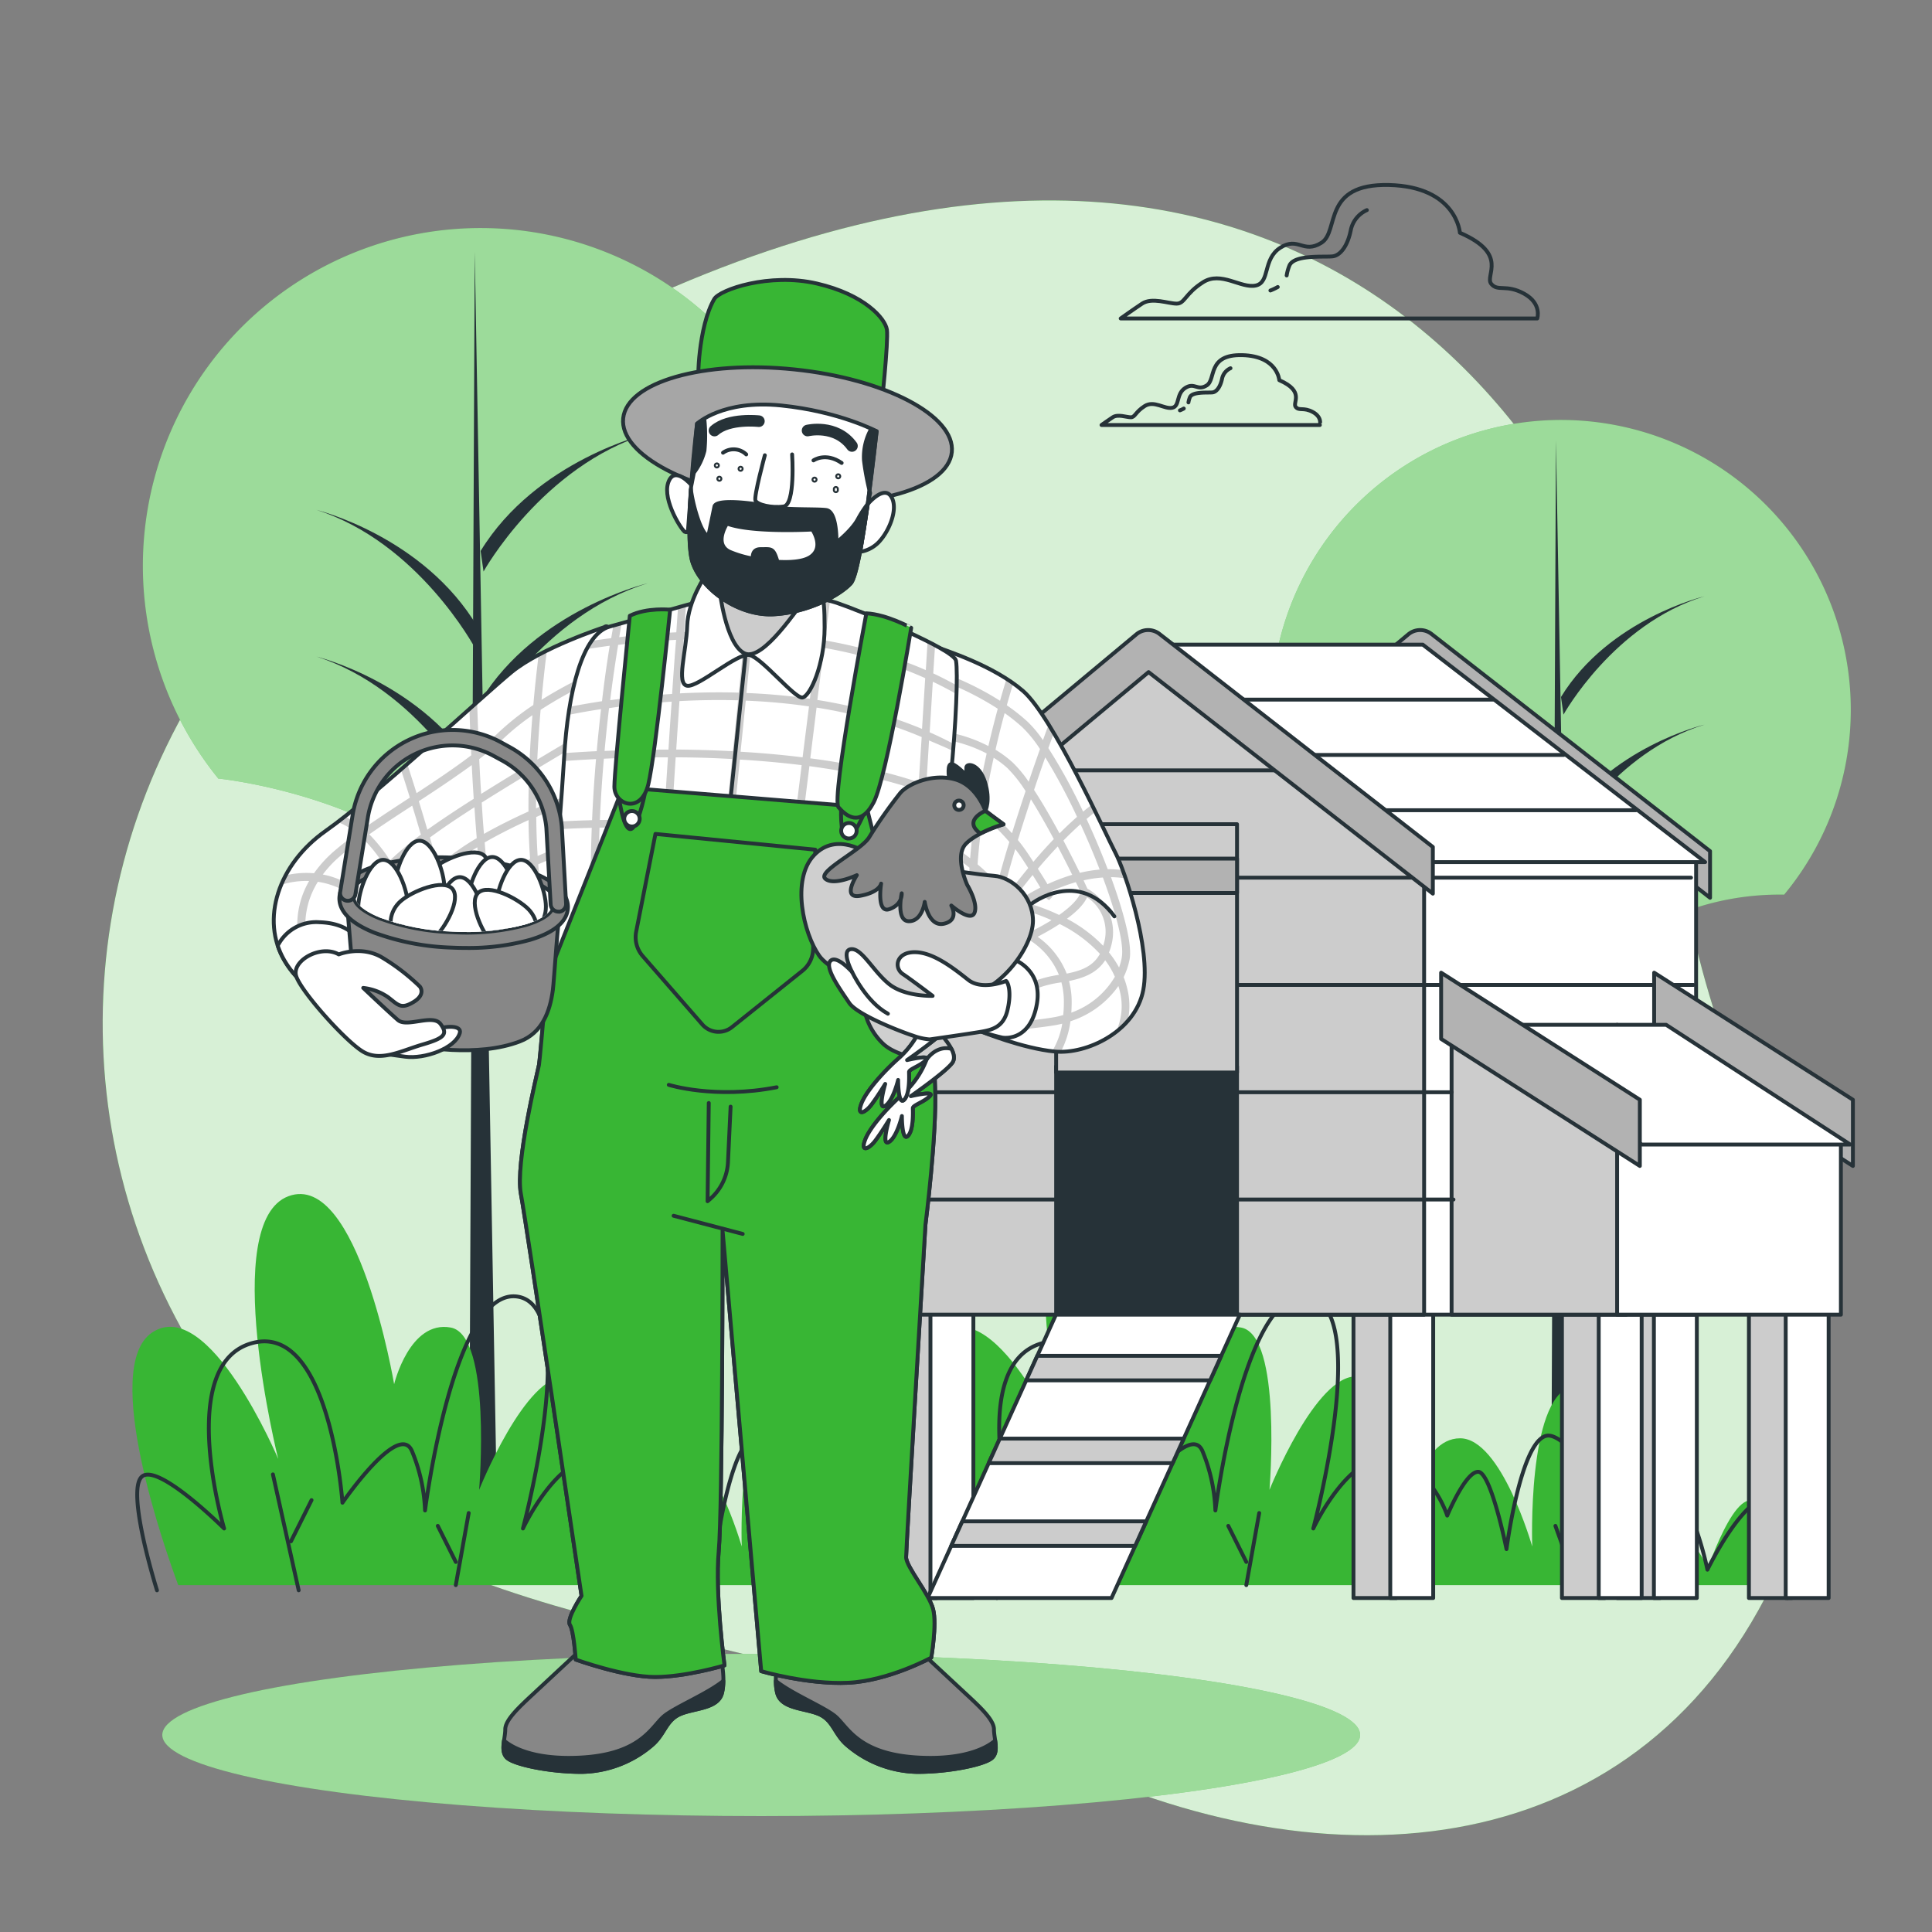 <svg xmlns="http://www.w3.org/2000/svg" xmlns:xlink="http://www.w3.org/1999/xlink" viewBox="0 0 500 500"><rect x="0" y="0" width="500" height="500" fill="#808080" stroke="none"/><defs><clipPath id="freepik--clip-path--inject-187"><path d="M254,267s10.8,4.37,19,5.14,20.82-5.14,22.88-15.94-4.89-31.1-7.2-35.47-16.2-35.22-23.91-41.9-20.31-10.55-22.88-11.57-.77,8.74-1.28,14.91-.52,37.53-.52,37.53l-1.8,41.13S247.78,264.41,254,267Z" style="fill:#fff;stroke:#263238;stroke-linecap:round;stroke-linejoin:round"></path></clipPath><clipPath id="freepik--clip-path-2--inject-187"><path d="M156.33,162.33s-16.33,5.34-24,11.67-35.66,32.33-48,41-17,23-10.66,33.67S92.33,262,100.33,260s18-13.67,27-19,16-15,16-15,4.67-33.67,6.34-43.67,8-18.66,8-18.66S157.67,161.33,156.33,162.33Z" style="fill:#fff;stroke:#263238;stroke-linecap:round;stroke-linejoin:round"></path></clipPath><clipPath id="freepik--clip-path-3--inject-187"><path d="M190.5,153s-25.79,7.18-32.79,9.18S147,179,146,196s-6,77-6.5,79.5S133.31,301,134.81,309,150.5,413,150.5,413s-4,6-3,7.5,1.5,9,1.5,9,12.5,4.5,20.5,4.5,18-3,18-3-2.5-18.5-1.5-29.5,1-83,1-83l10,114s12,3.5,22.5,3S241,429,241,429s1.5-8.5.5-12.5-7-11-7-13.5,5-86,5-86,3-23.5,2.5-35.5.5-40,.5-40,2-25.5,3.5-40S247.92,174,247.42,171s-24.92-13-30.92-15S198,153.5,190.5,153Z" style="fill:#fff;stroke:#263238;stroke-linecap:round;stroke-linejoin:round"></path></clipPath><clipPath id="freepik--clip-path-4--inject-187"><path d="M129.36,211.9c-8.85-2.38-20.78-2.36-26.21-.47a24,24,0,0,0-9.09,6l-1.6,13.86a1.94,1.94,0,0,0-.44,1.06c-.06,1.18,1.6,3.23,6.45,5.18A59.09,59.09,0,0,0,117,241.1a59.28,59.28,0,0,0,18.8-1.82c5-1.49,6.85-3.38,6.91-4.55l.19-13.86C140.82,220.54,138,214.23,129.36,211.9Z" style="fill:none"></path></clipPath></defs><g id="freepik--background-simple--inject-187"><path d="M166.19,77.92S90.42,116.52,52.63,176,17.83,312,63.75,368.8s133.69,49.34,207.18,85.32,154.57,28.57,189.32-47.66S442.6,301.74,433.6,213.52,345.07-3.88,166.19,77.92Z" style="fill:#38B634"></path><path d="M166.19,77.92S90.42,116.52,52.63,176,17.83,312,63.75,368.8s133.69,49.34,207.18,85.32,154.57,28.57,189.32-47.66S442.6,301.74,433.6,213.52,345.07-3.88,166.19,77.92Z" style="fill:#fff;opacity:0.8"></path></g><g id="freepik--Clouds--inject-187"><path d="M394.43,76c-4.68-2.56-6.81-.43-8.52-2.56s4.69-7.67-8.09-13.2c0,0-.85-11.93-18.32-12.36S346.72,59.84,342,62.82s-6-1.7-10.65,1.28-2.56,9-6.39,9.8-8.95-3.84-13.63-.85-4.69,5.53-6.82,5.53-6.39-1.7-8.94,0-5.54,3.84-5.54,3.84H397.84S399.12,78.58,394.43,76Z" style="fill:none;stroke:#263238;stroke-linecap:round;stroke-linejoin:round"></path><path d="M330.68,74.28a15.7,15.7,0,0,1-1.9.9" style="fill:none;stroke:#263238;stroke-linecap:round;stroke-linejoin:round"></path><path d="M353.74,54.38a7.27,7.27,0,0,0-4.16,5.2c-.78,3.9-2.6,6.5-4.68,6.76s-9.88-.52-11.18,2.34a11.36,11.36,0,0,0-.73,2.61" style="fill:none;stroke:#263238;stroke-linecap:round;stroke-linejoin:round"></path><path d="M339.79,106.65c-2.46-1.34-3.57-.22-4.47-1.34s2.46-4-4.24-6.92c0,0-.45-6.26-9.6-6.48s-6.7,6.25-9.16,7.82-3.13-.9-5.58.67-1.34,4.69-3.35,5.13-4.7-2-7.15-.44-2.46,2.9-3.58,2.9-3.35-.89-4.69,0-2.9,2-2.9,2h56.51S342.25,108,339.79,106.65Z" style="fill:none;stroke:#263238;stroke-linecap:round;stroke-linejoin:round"></path><path d="M306.36,105.73a6.63,6.63,0,0,1-1,.47" style="fill:none;stroke:#263238;stroke-linecap:round;stroke-linejoin:round"></path><path d="M318.45,95.3A3.81,3.81,0,0,0,316.27,98c-.41,2-1.36,3.41-2.45,3.55s-5.18-.27-5.86,1.23a6,6,0,0,0-.39,1.36" style="fill:none;stroke:#263238;stroke-linecap:round;stroke-linejoin:round"></path></g><g id="freepik--Trees--inject-187"><path d="M56.58,201.5s45,4.45,67.77,32.33c0,0,24.08-32.3,67.34-31.63a87.41,87.41,0,1,0-135.12-.62Z" style="fill:#38B634"></path><path d="M56.58,201.5s45,4.45,67.77,32.33c0,0,24.08-32.3,67.34-31.63a87.41,87.41,0,1,0-135.12-.62Z" style="fill:#fff;opacity:0.5"></path><polygon points="122.86 65.16 121.34 409 128.94 409 122.86 65.16" style="fill:#263238"></polygon><path d="M125.14,225.33s15.18-27.32,42.51-35.67c0,0-28.85,6.83-43.27,30.36Z" style="fill:#263238"></path><path d="M125.14,147.91s15.18-27.33,42.51-35.68c0,0-28.85,6.83-43.27,30.36Z" style="fill:#263238"></path><path d="M125.14,186.62s15.18-27.33,42.51-35.68c0,0-28.85,6.83-43.27,30.37Z" style="fill:#263238"></path><path d="M122.89,167.64s-14.65-27.33-41-35.68c0,0,27.84,6.84,41.75,30.37Z" style="fill:#263238"></path><path d="M122.89,205.6s-14.65-27.33-41-35.68c0,0,27.84,6.83,41.75,30.36Z" style="fill:#263238"></path><path d="M345.8,230.93s38.6,3.82,58.16,27.75c0,0,20.66-27.72,57.78-27.15A75,75,0,1,0,345.79,231Z" style="fill:#38B634"></path><path d="M345.8,230.93s38.6,3.82,58.16,27.75c0,0,20.66-27.72,57.78-27.15A75,75,0,1,0,345.79,231Z" style="fill:#fff;opacity:0.5"></path><polygon points="402.68 113.93 401.38 409 407.89 409 402.68 113.93" style="fill:#263238"></polygon><path d="M404.63,251.38s13-23.45,36.48-30.61c0,0-24.75,5.86-37.13,26Z" style="fill:#263238"></path><path d="M404.63,184.94s13-23.45,36.48-30.62c0,0-24.75,5.86-37.13,26.06Z" style="fill:#263238"></path><path d="M404.63,218.16s13-23.45,36.48-30.62c0,0-24.75,5.87-37.13,26.06Z" style="fill:#263238"></path><path d="M402.7,201.88s-12.57-23.46-35.2-30.62c0,0,23.89,5.86,35.83,26.06Z" style="fill:#263238"></path><path d="M402.7,234.45S390.13,211,367.5,203.83c0,0,23.89,5.86,35.83,26.06Z" style="fill:#263238"></path><path d="M255.64,410.23c.14-3.13-.28-9.06-3.68-18-5.33-14-14.66,14-14.66,14s0-3.33-10-14-18.67,8-18.67,8,4.67-44.66-6.67-41.33-10,41.33-10,41.33-8-28-18.66-28-13.34,20-13.34,20-2.66-35.33-13.33-36S124,385.57,124,385.57s3.34-40-7.33-42S102,358.23,102,358.23s-9.33-55.33-27.33-48.66-2.67,68-2.67,68S54,334.9,39.3,344.9C26,354,42.93,401.64,46.13,410.23Z" style="fill:#38B634"></path><path d="M40.63,411.57s-8-25.34-4-29.34S58,395.57,58,395.57s-12.66-42.67,7.34-48S88.63,388.9,88.63,388.9s14.67-21.33,18-13.33A44.37,44.37,0,0,1,110,390.9s7.34-58,24-55.33,1.34,60,1.34,60,9.33-20,20-18S170,392.23,170,392.23s4.67-11.33,8-11.33,7.34,20,7.34,20,4-30.67,11.33-29.33S219.3,398.9,219.3,398.9s-2.67-14.67,5.33-15.33,12.67,22.66,12.67,22.66,10.66-22,17.33-18S258,413.57,258,413.57" style="fill:none;stroke:#263238;stroke-linecap:round;stroke-linejoin:round"></path><line x1="77.3" y1="411.57" x2="70.63" y2="381.57" style="fill:none;stroke:#263238;stroke-linecap:round;stroke-linejoin:round"></line><line x1="117.96" y1="410.23" x2="121.3" y2="391.57" style="fill:none;stroke:#263238;stroke-linecap:round;stroke-linejoin:round"></line><line x1="203.96" y1="411.57" x2="197.96" y2="394.9" style="fill:none;stroke:#263238;stroke-linecap:round;stroke-linejoin:round"></line><line x1="150.63" y1="410.9" x2="157.96" y2="397.57" style="fill:none;stroke:#263238;stroke-linecap:round;stroke-linejoin:round"></line><line x1="75.3" y1="398.9" x2="80.63" y2="388.23" style="fill:none;stroke:#263238;stroke-linecap:round;stroke-linejoin:round"></line><line x1="117.96" y1="404.23" x2="113.3" y2="394.9" style="fill:none;stroke:#263238;stroke-linecap:round;stroke-linejoin:round"></line><line x1="153.96" y1="403.57" x2="150.63" y2="397.57" style="fill:none;stroke:#263238;stroke-linecap:round;stroke-linejoin:round"></line><line x1="201.3" y1="402.9" x2="203.3" y2="396.23" style="fill:none;stroke:#263238;stroke-linecap:round;stroke-linejoin:round"></line><path d="M460.22,410.23c.14-3.13-.28-9.06-3.68-18-5.33-14-14.66,14-14.66,14s0-3.33-10-14-18.67,8-18.67,8,4.67-44.66-6.67-41.33-10,41.33-10,41.33-8-28-18.66-28-13.34,20-13.34,20-2.66-35.33-13.33-36-22.67,29.34-22.67,29.34,3.34-40-7.33-42-14.67,14.66-14.67,14.66-9.33-55.33-27.33-48.66-2.67,68-2.67,68-18-42.67-32.66-32.67c-13.34,9.09,3.63,56.74,6.83,65.33Z" style="fill:#38B634"></path><path d="M245.21,411.57s-8-25.34-4-29.34,21.33,13.34,21.33,13.34-12.66-42.67,7.34-48,23.33,41.33,23.33,41.33,14.67-21.33,18-13.33a44.37,44.37,0,0,1,3.33,15.33s7.34-58,24-55.33,1.34,60,1.34,60,9.33-20,20-18,14.66,14.66,14.66,14.66,4.67-11.33,8-11.33,7.34,20,7.34,20,4-30.67,11.33-29.33,22.67,27.33,22.67,27.33-2.67-14.67,5.33-15.33,12.67,22.66,12.67,22.66,10.66-22,17.33-18,3.33,25.34,3.33,25.34" style="fill:none;stroke:#263238;stroke-linecap:round;stroke-linejoin:round"></path><line x1="281.88" y1="411.57" x2="275.21" y2="381.57" style="fill:none;stroke:#263238;stroke-linecap:round;stroke-linejoin:round"></line><line x1="322.54" y1="410.23" x2="325.88" y2="391.57" style="fill:none;stroke:#263238;stroke-linecap:round;stroke-linejoin:round"></line><line x1="408.54" y1="411.57" x2="402.54" y2="394.9" style="fill:none;stroke:#263238;stroke-linecap:round;stroke-linejoin:round"></line><line x1="355.21" y1="410.9" x2="362.54" y2="397.57" style="fill:none;stroke:#263238;stroke-linecap:round;stroke-linejoin:round"></line><line x1="279.88" y1="398.9" x2="285.21" y2="388.23" style="fill:none;stroke:#263238;stroke-linecap:round;stroke-linejoin:round"></line><line x1="322.54" y1="404.23" x2="317.88" y2="394.9" style="fill:none;stroke:#263238;stroke-linecap:round;stroke-linejoin:round"></line><line x1="358.54" y1="403.57" x2="355.21" y2="397.57" style="fill:none;stroke:#263238;stroke-linecap:round;stroke-linejoin:round"></line><line x1="405.88" y1="402.9" x2="407.88" y2="396.23" style="fill:none;stroke:#263238;stroke-linecap:round;stroke-linejoin:round"></line></g><g id="freepik--hen-house--inject-187"><rect x="231.28" y="335.82" width="11.11" height="77.75" style="fill:#ccc;stroke:#263238;stroke-linecap:round;stroke-linejoin:round"></rect><rect x="240.8" y="335.82" width="11.11" height="77.75" style="fill:#fff;stroke:#263238;stroke-linecap:round;stroke-linejoin:round"></rect><rect x="350.28" y="335.82" width="11.11" height="77.75" style="fill:#ccc;stroke:#263238;stroke-linecap:round;stroke-linejoin:round"></rect><rect x="359.8" y="335.82" width="11.11" height="77.75" style="fill:#fff;stroke:#263238;stroke-linecap:round;stroke-linejoin:round"></rect><rect x="418.51" y="335.82" width="11.11" height="77.75" style="fill:#ccc;stroke:#263238;stroke-linecap:round;stroke-linejoin:round"></rect><rect x="428.03" y="335.82" width="11.11" height="77.75" style="fill:#fff;stroke:#263238;stroke-linecap:round;stroke-linejoin:round"></rect><rect x="404.23" y="335.82" width="11.11" height="77.75" style="fill:#ccc;stroke:#263238;stroke-linecap:round;stroke-linejoin:round"></rect><rect x="413.75" y="335.82" width="11.11" height="77.75" style="fill:#fff;stroke:#263238;stroke-linecap:round;stroke-linejoin:round"></rect><rect x="452.62" y="335.82" width="11.11" height="77.75" style="fill:#ccc;stroke:#263238;stroke-linecap:round;stroke-linejoin:round"></rect><rect x="462.14" y="335.82" width="11.11" height="77.75" style="fill:#fff;stroke:#263238;stroke-linecap:round;stroke-linejoin:round"></rect><path d="M370.47,164.07a4.77,4.77,0,0,0-6,.1l-67.09,55.91v12.39l70.23-58.53,74.95,58.4V220.28Z" style="fill:#b2b2b2;stroke:#263238;stroke-linecap:round;stroke-linejoin:round"></path><polygon points="438.95 340.24 301.23 340.24 301.23 222.92 367.54 167.83 438.95 222.92 438.95 340.24" style="fill:#fff;stroke:#263238;stroke-linecap:round;stroke-linejoin:round"></polygon><polygon points="375.67 340.24 420.89 340.24 420.89 296.16 375.67 265.22 375.67 340.24" style="fill:#ccc;stroke:#263238;stroke-linecap:round;stroke-linejoin:round"></polygon><polygon points="368.56 340.24 230.84 340.24 230.84 222.92 297.15 167.83 368.56 222.92 368.56 340.24" style="fill:#ccc;stroke:#263238;stroke-linecap:round;stroke-linejoin:round"></polygon><line x1="258.7" y1="199.37" x2="335.39" y2="199.37" style="fill:none;stroke:#263238;stroke-linecap:round;stroke-linejoin:round"></line><line x1="230.49" y1="227.14" x2="437.64" y2="227.14" style="fill:none;stroke:#263238;stroke-linecap:round;stroke-linejoin:round"></line><line x1="230.49" y1="254.9" x2="438.28" y2="254.9" style="fill:none;stroke:#263238;stroke-linecap:round;stroke-linejoin:round"></line><line x1="230.49" y1="282.67" x2="375.67" y2="282.67" style="fill:none;stroke:#263238;stroke-linecap:round;stroke-linejoin:round"></line><line x1="230.49" y1="310.44" x2="376.16" y2="310.44" style="fill:none;stroke:#263238;stroke-linecap:round;stroke-linejoin:round"></line><polygon points="297.82 166.83 368.21 166.83 441.29 223.11 370.9 223.11 297.82 166.83" style="fill:#fff;stroke:#263238;stroke-linecap:round;stroke-linejoin:round"></polygon><line x1="318.88" y1="181.06" x2="386.32" y2="181.06" style="fill:none;stroke:#263238;stroke-linecap:round;stroke-linejoin:round"></line><line x1="337.73" y1="195.38" x2="404.71" y2="195.38" style="fill:none;stroke:#263238;stroke-linecap:round;stroke-linejoin:round"></line><line x1="356.57" y1="209.69" x2="423.34" y2="209.69" style="fill:none;stroke:#263238;stroke-linecap:round;stroke-linejoin:round"></line><path d="M370.82,219.2l-70.74-55.13a4.77,4.77,0,0,0-6,.1l-66.83,55.69v12.39l70-58.31,73.57,57.33Z" style="fill:#b2b2b2;stroke:#263238;stroke-linecap:round;stroke-linejoin:round"></path><polygon points="479.53 301.75 428.09 268.87 428.09 251.73 479.53 284.61 479.53 301.75" style="fill:#b2b2b2;stroke:#263238;stroke-linecap:round;stroke-linejoin:round"></polygon><polygon points="418.51 340.24 476.42 340.24 476.42 296.16 418.51 265.22 418.51 340.24" style="fill:#fff;stroke:#263238;stroke-linecap:round;stroke-linejoin:round"></polygon><polygon points="424.9 296.2 478.84 296.2 431.2 265.22 375.67 265.22 424.9 296.2" style="fill:#fff;stroke:#263238;stroke-linecap:round;stroke-linejoin:round"></polygon><polygon points="424.39 301.75 372.96 268.87 372.96 251.73 424.39 284.61 424.39 301.75" style="fill:#b2b2b2;stroke:#263238;stroke-linecap:round;stroke-linejoin:round"></polygon><rect x="273.33" y="275.98" width="46.81" height="64.26" style="fill:#263238;stroke:#263238;stroke-linecap:round;stroke-linejoin:round"></rect><rect x="273.33" y="213.3" width="46.81" height="64.26" style="fill:#ccc;stroke:#263238;stroke-linecap:round;stroke-linejoin:round"></rect><rect x="273.33" y="222.2" width="46.81" height="8.9" style="fill:#b2b2b2;stroke:#263238;stroke-linecap:round;stroke-linejoin:round"></rect><polygon points="273.28 340.24 320.88 340.24 287.66 413.57 240.06 413.57 273.28 340.24" style="fill:#fff;stroke:#263238;stroke-linecap:round;stroke-linejoin:round"></polygon><polygon points="268.45 350.89 316.05 350.89 313.18 357.24 265.58 357.24 268.45 350.89" style="fill:#ccc;stroke:#263238;stroke-linecap:round;stroke-linejoin:round"></polygon><polygon points="258.75 372.31 306.35 372.31 303.47 378.66 255.87 378.66 258.75 372.31" style="fill:#ccc;stroke:#263238;stroke-linecap:round;stroke-linejoin:round"></polygon><polygon points="249.04 393.73 296.64 393.73 293.77 400.08 246.17 400.08 249.04 393.73" style="fill:#ccc;stroke:#263238;stroke-linecap:round;stroke-linejoin:round"></polygon></g><g id="freepik--Floor--inject-187"><ellipse cx="197" cy="449" rx="155" ry="21" style="fill:#38B634"></ellipse><ellipse cx="197" cy="449" rx="155" ry="21" style="fill:#fff;opacity:0.5"></ellipse></g><g id="freepik--Character--inject-187"><path d="M254,267s10.8,4.37,19,5.14,20.82-5.14,22.88-15.94-4.89-31.1-7.2-35.47-16.2-35.22-23.91-41.9-20.31-10.55-22.88-11.57-.77,8.74-1.28,14.91-.52,37.53-.52,37.53l-1.8,41.13S247.78,264.41,254,267Z" style="fill:#fff"></path><g style="clip-path:url(#freepik--clip-path--inject-187)"><path d="M290.55,225.19a28.12,28.12,0,0,0-3.87-.24c-1.63-4.27-3.5-8.72-5.48-13,.75-.64,1.51-1.25,2.28-1.85l-.91-1.85c-.76.58-1.51,1.18-2.26,1.8a142.28,142.28,0,0,0-9-16.44c.5-1.4,1-2.69,1.38-3.85-.45-.75-.89-1.49-1.33-2.2-.42,1.16-.91,2.5-1.44,4a30.08,30.08,0,0,0-4-4.8,49.49,49.49,0,0,0-5.36-4.23q.9-3.21,1.65-5.69c-.56-.4-1.14-.79-1.73-1.17-.5,1.63-1.06,3.54-1.67,5.69a75.85,75.85,0,0,0-17-8l-.59,1.91a75.7,75.7,0,0,1,17,8.15c-.78,2.9-1.62,6.15-2.43,9.66a37.51,37.51,0,0,0-11-3.68l-.27,2A36.37,36.37,0,0,1,255.35,195c-.86,3.82-1.67,7.91-2.38,12.14a88.09,88.09,0,0,0-7.77-5.69l-1.07,1.69a89.1,89.1,0,0,1,8.47,6.31c-.65,4.15-1.18,8.4-1.52,12.66a60.35,60.35,0,0,0-7.61-5l-.94,1.76a61.17,61.17,0,0,1,8.38,5.7c-.18,2.94-.28,5.88-.24,8.76l2,0c0-2.34,0-4.72.15-7.12a42.54,42.54,0,0,1,4.74,4.92c-.34,1.42-.63,2.77-.88,4l1.23.24c-2,2.85-3.23,4.79-3.42,5.09l1.69,1.06.77-1.18.06.05s.44-.39,1.15-1l0,.22a27.8,27.8,0,0,1,6.43,2.53l-2,.92c-17.89,8.13-22.44,9.26-22.48,9.27l.45,1.95c.18,0,4.64-1.12,22.85-9.4q1.69-.76,3.18-1.5a19.28,19.28,0,0,1,7.46,8.93l-.13,0a30.82,30.82,0,0,0-5.62,1.36c-5.8,2.26-23.55,3.92-23.73,3.94l.19,2c.74-.07,18.21-1.7,24.27-4.06a29,29,0,0,1,5.24-1.26l.42-.08a19.59,19.59,0,0,1,.64,5.07,33.16,33.16,0,0,1-.17,3.42c-.68.19-1.35.36-2,.49-4.43.83-15.09,1.8-22.45,2.41L254,267l.84.33c6.85-.6,14.91-1.39,18.71-2.1.45-.09.91-.19,1.36-.3a20.39,20.39,0,0,1-2.61,7.14l.73.07a14.65,14.65,0,0,0,1.5.07,23.69,23.69,0,0,0,2.5-7.91,24.2,24.2,0,0,0,12.41-9.12c.11.35.22.71.3,1.07a15.78,15.78,0,0,1-1,10.94,21.55,21.55,0,0,0,3.1-2.86,18.33,18.33,0,0,0-.12-8.54,22.1,22.1,0,0,0-.92-2.92,18.72,18.72,0,0,0,1.54-4.6c.7-3.68-1.4-11.92-4.82-21.26a24.09,24.09,0,0,1,3.87.34C291.05,226.57,290.79,225.86,290.55,225.19Zm-5.95-.14a32.67,32.67,0,0,0-5.13.84c-1.11-2.26-2.59-5.2-4.26-8.36,1.43-1.46,2.91-2.88,4.42-4.24C281.42,217.19,283.11,221.19,284.6,225.05Zm-10.5,11.74a51.23,51.23,0,0,0-7.91-3c1.27-.77,2.64-1.53,4.09-2.26a1.93,1.93,0,0,1,.12.29,1,1,0,0,1,0-.35l.59-.29.34.49-.55.83.72.45.58-.57c.32-.32.53-.53,0-1.71a46.15,46.15,0,0,1,6.35-2.37c.62,1.27,1.05,2.17,1.23,2.56C279.55,231.37,278.85,233.46,274.1,236.79Zm7.22-4.57a10.63,10.63,0,0,1,4.38,11.88c-.06.24-.13.45-.2.67a37.1,37.1,0,0,0-9.38-7C279.41,235.37,280.78,233.49,281.32,232.22Zm-13.89-9.17c-.39-.61-.81-1.24-1.26-1.93a46.16,46.16,0,0,0-2.74-3.72c1.08-3.52,2.23-7.1,3.37-10.55,2,3.19,4.06,6.83,5.93,10.31C270.86,219.1,269.09,221.09,267.43,223.05Zm6.31-4c1.45,2.75,2.74,5.3,3.75,7.35a48.5,48.5,0,0,0-6.41,2.43c-.57-1-1.38-2.28-2.49-4C270.2,222.92,271.93,221,273.74,219.06Zm-6.5,7.4c.91,1.43,1.56,2.49,2,3.26a66.7,66.7,0,0,0-8.53,5.19C262.5,232.47,264.71,229.54,267.24,226.46ZM270.51,196a152.46,152.46,0,0,1,8.23,15.4c-1.55,1.37-3.07,2.8-4.54,4.28-2.07-3.83-4.36-7.84-6.59-11.24C268.62,201.41,269.61,198.55,270.51,196ZM260,184.55a48,48,0,0,1,4.58,3.66,32.33,32.33,0,0,1,4.57,5.64c-.9,2.56-1.9,5.42-2.93,8.47a30.88,30.88,0,0,0-4.21-5.06,28.93,28.93,0,0,0-4.37-3.23C258.41,190.61,259.22,187.41,260,184.55Zm-2.83,11.56a25.2,25.2,0,0,1,3.5,2.63,33.72,33.72,0,0,1,4.75,6c-1.18,3.53-2.38,7.23-3.52,10.9a77.09,77.09,0,0,0-7.15-6.94C255.45,204.3,256.28,200.07,257.16,196.11Zm1,32.6a46.88,46.88,0,0,0-5.17-5c.29-4.25.78-8.5,1.4-12.66a68.83,68.83,0,0,1,6.82,6.84C260.05,221.64,259,225.33,258.15,228.71Zm1.53,2.11.12-.09-.07-.09c.81-3.35,1.85-7.06,3-10.9.63.81,1.23,1.64,1.78,2.48s1.11,1.69,1.58,2.43c-2.78,3.37-5.2,6.58-7.09,9.22C259.19,232.9,259.43,231.87,259.68,230.82Zm.2,7.25c1.14-.88,2.6-1.93,4.29-3l-.06.27a47.83,47.83,0,0,1,8,2.8c-1.5.94-3.3,1.95-5.45,3A31.85,31.85,0,0,0,259.88,238.07Zm8.65,4.36c2.25-1.18,4.13-2.28,5.68-3.3a35.62,35.62,0,0,1,10.43,7.73c-1.81,3.31-5,4.39-8.6,5.11A21.07,21.07,0,0,0,268.53,242.43Zm8.7,19.65c.06-.87.1-1.78.1-2.75a21,21,0,0,0-.69-5.44c3.58-.75,7.15-1.95,9.36-5.38a21.29,21.29,0,0,1,2.51,4.27A21.41,21.41,0,0,1,277.23,262.08Zm13.06-14.2a16,16,0,0,1-.7,2.51A24.77,24.77,0,0,0,287,246.5a14.09,14.09,0,0,0,.63-1.93A12.9,12.9,0,0,0,281.43,230c-.19-.4-.54-1.16-1-2.16a30.76,30.76,0,0,1,5-.74C288.81,236.27,291,244.39,290.29,247.88Z" style="fill:#ccc"></path></g><path d="M254,267s10.8,4.37,19,5.14,20.82-5.14,22.88-15.94-4.89-31.1-7.2-35.47-16.2-35.22-23.91-41.9-20.31-10.55-22.88-11.57-.77,8.74-1.28,14.91-.52,37.53-.52,37.53l-1.8,41.13S247.78,264.41,254,267Z" style="fill:none;stroke:#263238;stroke-linecap:round;stroke-linejoin:round"></path><path d="M267.06,233.82s12.09-9.26,21.34,3.34" style="fill:none;stroke:#263238;stroke-linecap:round;stroke-linejoin:round"></path><path d="M180.93,98.38c-.52.86-.25-13.86,3.92-21,1.4-2.39,14.2-6.87,26.57-4s17.67,9.06,18.11,11.93S228,106.56,228,106.56,208.1,95.07,180.93,98.38Z" style="fill:#38B634;stroke:#263238;stroke-linecap:round;stroke-linejoin:round"></path><ellipse cx="203.8" cy="112.63" rx="17.12" ry="42.75" transform="translate(70.92 303.85) rotate(-84.13)" style="fill:#a6a6a6;stroke:#263238;stroke-linecap:round;stroke-linejoin:round"></ellipse><path d="M156.33,162.33s-16.33,5.34-24,11.67-35.66,32.33-48,41-17,23-10.66,33.67S92.33,262,100.33,260s18-13.67,27-19,16-15,16-15,4.67-33.67,6.34-43.67,8-18.66,8-18.66S157.67,161.33,156.33,162.33Z" style="fill:#fff"></path><g style="clip-path:url(#freepik--clip-path-2--inject-187)"><path d="M140.15,181.11c.5-5.48,1-9.93,1.41-12.75-.72.35-1.44.72-2.15,1.1-.4,3.14-.92,7.65-1.39,13a67.48,67.48,0,0,0-9.07,7.18c-1.5,1.44-3.2,2.9-5,4.36-.24-5.22-.38-9.47-.46-12.27l-2,1.73c.09,3,.24,7.14.48,12-4.3,3.27-9.22,6.56-14.16,9.81-.91-2.92-1.74-5.48-2.43-7.6l-1.64,1.43c.68,2.08,1.47,4.54,2.33,7.32l-1.24.81c-3.81,2.49-7.48,4.9-10.78,7.21A21.73,21.73,0,0,0,90.54,212c-.47-.26-.92-.48-1.36-.67-.63.49-1.24,1-1.83,1.41a14.86,14.86,0,0,1,2.35,1.08,19.64,19.64,0,0,1,2.67,1.85c-2.15,1.55-4.11,3.05-5.76,4.48A31.57,31.57,0,0,0,81.26,226a22.62,22.62,0,0,0-7.36.56q-.63,1.2-1.14,2.43A21.54,21.54,0,0,1,80,228c-4.74,8.27-4,18,2.27,28.56a1,1,0,0,0,.86.49.94.94,0,0,0,.51-.14,1,1,0,0,0,.35-1.37c-6-10.19-6.58-19.49-1.73-27.33a19.59,19.59,0,0,1,2.39.5,23.26,23.26,0,0,1,8,4.07c-.28.48-.56,1-.8,1.45-5.31,10.57,2.44,17.17,2.52,17.24a1,1,0,0,0,1.41-.13,1,1,0,0,0-.13-1.41c-.07-.06-6.62-5.64-2-14.8.17-.35.38-.7.58-1.06a43.93,43.93,0,0,1,8.14,10,9.49,9.49,0,0,0,.42,4.65,1,1,0,0,0,.9.55,1,1,0,0,0,.45-.1,1,1,0,0,0,.53-1q1.36,2.61,2.66,5.56a1,1,0,0,0,.92.6,1,1,0,0,0,.4-.09,1,1,0,0,0,.51-1.31,80.22,80.22,0,0,0-4.77-9.33,24.51,24.51,0,0,1,1.72-6,151.81,151.81,0,0,1,5.13,16c.57-.44,1.13-.9,1.7-1.37a143.78,143.78,0,0,0-5.67-17.05,34.83,34.83,0,0,1,5-7c1.76,6.72,3.42,13.8,4.74,20.69l1.76-1.46c-1.38-7-3.09-14.15-4.87-20.91.84-.82,1.74-1.63,2.71-2.42a62.58,62.58,0,0,1,6.92-4.8c.27,3.2.57,6.47.91,9.75a43.22,43.22,0,0,0-7.8,5.87,1,1,0,0,0,0,1.41,1,1,0,0,0,1.42,0,38.57,38.57,0,0,1,6.62-5.06c.38,3.58.82,7.17,1.3,10.7.45-.3.91-.59,1.36-.86l.49-.31c-.47-3.53-.89-7.11-1.27-10.68a121.33,121.33,0,0,1,10.8-5.54c.21,2.58.49,5.12.84,7.58.63-.67,1.22-1.32,1.76-1.92-.27-2.13-.5-4.31-.67-6.53,1.7-.75,3.29-1.42,4.66-2,.1-.71.21-1.47.33-2.3-1.46.58-3.21,1.3-5.14,2.14-.21-3.33-.32-6.71-.36-10.09,2.59-1.15,5-2.15,7-3,.1-.76.21-1.52.32-2.3-2.07.82-4.6,1.85-7.37,3.06,0-3.45.07-6.88.2-10.21,3.56-2.16,6.59-3.95,9-5.36.13-.87.26-1.72.38-2.54-2.35,1.37-5.47,3.22-9.26,5.5.22-4.59.52-9,.86-12.89a111.35,111.35,0,0,1,11-6.25c.29-.94.61-1.84.95-2.72A116.63,116.63,0,0,0,140.15,181.11ZM122.09,198c.14,2.73.31,5.66.51,8.73-4.4,2.79-8.38,5.44-12,8-.76-2.61-1.5-5.09-2.21-7.38C113.15,204.24,117.87,201.09,122.09,198Zm-16.17,11c.26-.16.51-.33.76-.5.72,2.34,1.47,4.85,2.24,7.5a90.57,90.57,0,0,0-8,6.67,39.49,39.49,0,0,0-5.35-6.74C98.73,213.69,102.27,211.37,105.92,209ZM93.69,231a25.11,25.11,0,0,0-8.5-4.3c-.56-.15-1.11-.27-1.65-.38a29.31,29.31,0,0,1,4.38-4.67c1.69-1.46,3.73-3,6-4.62a37.14,37.14,0,0,1,5.55,7A44.08,44.08,0,0,0,93.69,231Zm9.17,10.12a43.32,43.32,0,0,0-7.6-8.85,41.22,41.22,0,0,1,5.28-6.47,76.56,76.56,0,0,1,4.54,9.23A29.6,29.6,0,0,0,102.86,241.16Zm3.42-8.31A79.42,79.42,0,0,0,102,224.4a88.49,88.49,0,0,1,7.53-6.33c.71,2.49,1.43,5.08,2.14,7.75A37,37,0,0,0,106.28,232.85Zm9.06-10.41c-.72.58-1.39,1.17-2,1.77-.69-2.55-1.38-5-2.07-7.43,3.47-2.55,7.32-5.14,11.52-7.82q.25,3.89.59,8A67.44,67.44,0,0,0,115.34,222.44Zm9.33-14.7,2.31-1.45q5.43-3.37,9.94-6.11c-.11,3.23-.17,6.54-.15,9.87-3.71,1.68-7.7,3.64-11.52,5.8C125,213.07,124.84,210.36,124.67,207.74Zm1.66,20.08c-.34-3.29-.63-6.56-.9-9.76,3.71-2.13,7.66-4.1,11.36-5.79,0,3.37.17,6.74.4,10.06C133.73,223.89,129.9,225.76,126.33,227.82Zm10.68-30c-3.29,2-7,4.26-11.08,6.8l-1.41.88c-.2-3.18-.36-6.19-.5-9a81.09,81.09,0,0,0,6.32-5.37,63.6,63.6,0,0,1,7.46-6C137.48,189,137.2,193.3,137,197.79Z" style="fill:#ccc"></path></g><path d="M156.33,162.33s-16.33,5.34-24,11.67-35.66,32.33-48,41-17,23-10.66,33.67S92.33,262,100.33,260s18-13.67,27-19,16-15,16-15,4.67-33.67,6.34-43.67,8-18.66,8-18.66S157.67,161.33,156.33,162.33Z" style="fill:none;stroke:#263238;stroke-linecap:round;stroke-linejoin:round"></path><path d="M82.67,238.67a11.18,11.18,0,0,0-10.79,6.07,20.36,20.36,0,0,0,1.79,3.93,24,24,0,0,0,12.86,10.46c4.87-1.88,8.47-5.37,8.47-8.46C95,246.67,93.33,239,82.67,238.67Z" style="fill:#fff;stroke:#263238;stroke-linecap:round;stroke-linejoin:round"></path><path d="M150,427.23l-11.82,11c-3.84,3.57-7.42,6.87-7.42,9.34s-1.37,5.77.55,7.42,10.72,3.58,19.24,3.58a28.68,28.68,0,0,0,18.15-6.87c3.29-2.75,3.57-6.33,7.14-8s9.9-1.37,11-5.49-.55-10.45-.55-10.45Z" style="fill:#878787;stroke:#263238;stroke-linecap:round;stroke-linejoin:round"></path><path d="M186.82,438.23a13.32,13.32,0,0,0,.37-3.21c-4.15,3.38-12.84,6.9-15.52,9.27-3.12,2.76-5.88,9.72-21.37,10.56-13,.71-18.43-3.12-19.87-4.4-.25,1.76-.37,3.49.86,4.54,1.93,1.65,10.72,3.58,19.24,3.58a28.68,28.68,0,0,0,18.15-6.87c3.29-2.75,3.57-6.33,7.14-8S185.72,442.35,186.82,438.23Z" style="fill:#263238;stroke:#263238;stroke-linecap:round;stroke-linejoin:round"></path><path d="M238,427.23l11.82,11c3.85,3.57,7.42,6.87,7.42,9.34s1.37,5.77-.55,7.42-10.72,3.58-19.24,3.58a28.65,28.65,0,0,1-18.14-6.87c-3.3-2.75-3.57-6.33-7.15-8s-9.89-1.37-11-5.49.55-10.45.55-10.45Z" style="fill:#878787;stroke:#263238;stroke-linecap:round;stroke-linejoin:round"></path><path d="M201.16,438.23a13.32,13.32,0,0,1-.38-3.21c4.16,3.38,12.84,6.9,15.52,9.27,3.13,2.76,5.89,9.72,21.37,10.56,13,.71,18.43-3.12,19.88-4.4.24,1.76.36,3.49-.87,4.54-1.92,1.65-10.72,3.58-19.24,3.58a28.65,28.65,0,0,1-18.14-6.87c-3.3-2.75-3.57-6.33-7.15-8S202.26,442.35,201.16,438.23Z" style="fill:#263238;stroke:#263238;stroke-linecap:round;stroke-linejoin:round"></path><path d="M190.5,153s-25.79,7.18-32.79,9.18S147,179,146,196s-6,77-6.5,79.5S133.31,301,134.81,309,150.5,413,150.5,413s-4,6-3,7.5,1.5,9,1.5,9,12.5,4.5,20.5,4.5,18-3,18-3-2.5-18.5-1.5-29.5,1-83,1-83l10,114s12,3.5,22.5,3S241,429,241,429s1.5-8.5.5-12.5-7-11-7-13.5,5-86,5-86,3-23.5,2.5-35.5.5-40,.5-40,2-25.5,3.5-40S247.92,174,247.42,171s-24.92-13-30.92-15S198,153.5,190.5,153Z" style="fill:#fff"></path><g style="clip-path:url(#freepik--clip-path-3--inject-187)"><path d="M245.6,205.49c-1.9-.84-3.85-1.62-5.87-2.34l.71-11.53c1.66.75,4.34,1.81,6,2.66l-.1-2q-2.84-1.49-5.74-2.76l.81-13.09c2,.94,3.9,1.94,5.79,3l.4-.7c0-.46,0-.91,0-1.34q-3-1.68-6.08-3.12L242,167c-.62-.33-1.26-.66-1.94-1l-.46,7.42c-2.78-1.22-5.61-2.3-8.48-3.26l1.16-7.79-1.89-.83-1.2,8a121.8,121.8,0,0,0-15.66-3.79l1.26-10.18c-.61-.15-1.27-.3-2-.43l-1.27,10.27a158.63,158.63,0,0,0-16.77-1.76l1-10.26-2-.12-1,10.28c-5.45-.22-10.73-.19-15.71,0,.18-2.6.34-4.92.48-6.88l-2.05.57c-.13,1.87-.28,4-.44,6.4-5.35.27-10.33.73-14.78,1.26q.33-1.89.63-3.57l-2.14.6c-.18,1-.37,2.09-.56,3.22-1.79.23-3.47.47-5.05.72A18.63,18.63,0,0,0,151.8,168c1.85-.29,3.87-.6,6-.88-.69,4.18-1.39,9-2,14.35-3.27.5-6.09,1-8.39,1.45q-.18,1-.33,2.1c2.26-.45,5.12-1,8.47-1.49-.4,3.42-.78,7.05-1.12,10.87-3.23.16-6,.34-8.36.5,0,.36,0,.71-.07,1.06s0,.63-.06,1c2.29-.17,5.09-.35,8.31-.51a384.36,384.36,0,0,0-.54,58.27l2-.14a382.12,382.12,0,0,1,.57-58.23c4.83-.21,10.46-.36,16.58-.35-1.09,16.77-2.18,34.46-2.74,46.3l2,.1c.56-11.86,1.65-29.59,2.75-46.4,4.65,0,9.56.16,14.6.43L185.61,235l2,.2,3.86-38.62c5.26.31,10.64.78,16,1.44l-3.63,29.21,2,.25,3.63-29.2c5.08.68,10.13,1.54,15,2.63l-5.14,34.5,2,.29,5.13-34.34c3.86.92,7.61,2,11.2,3.21l-2.36,38.21,2,.13,2.33-37.65q3,1.09,5.8,2.37C245.47,206.87,245.53,206.17,245.6,205.49Zm-32.35-37.83a121,121,0,0,1,15.62,3.82l-2,13.06a129.3,129.3,0,0,0-15.34-3.39ZM173,194c-6.09,0-11.7.14-16.54.35.35-3.9.75-7.6,1.16-11.09,4.68-.67,10.17-1.29,16.21-1.67C173.54,185.58,173.26,189.75,173,194Zm1-14.41c-6,.37-11.42,1-16.09,1.62.67-5.36,1.38-10.16,2.07-14.32,4.48-.54,9.53-1,15-1.3C174.61,169.74,174.29,174.49,173.94,179.59ZM243.68,227c-34.19-16.18-81.58-15.35-98.85-14.4q-.08,1-.15,2c17-1,64.83-1.9,98.82,14.51C243.56,228.46,243.62,227.75,243.68,227Zm-54-32.58c-5.07-.27-10-.4-14.67-.44.28-4.3.56-8.51.83-12.54,4.78-.25,9.87-.35,15.16-.2Zm1.52-15.17c-5.31-.15-10.42-.05-15.22.19.34-5.09.66-9.84.95-14,5-.2,10.22-.24,15.65,0ZM207.71,196c-5.38-.67-10.78-1.14-16.05-1.45L193,181.33a156.26,156.26,0,0,1,16.37,1.49Zm-14.53-16.66,1.38-13.79a157.44,157.44,0,0,1,16.72,1.76l-1.68,13.53A160,160,0,0,0,193.18,179.35Zm31.59,19.55c-4.91-1.09-10-2-15.07-2.63l1.63-13.14a124.39,124.39,0,0,1,15.29,3.41Zm13,3.57c-3.55-1.19-7.24-2.23-11-3.12l1.83-12.23a103.75,103.75,0,0,1,9.93,3.64Zm.85-13.82q-4.81-2-9.77-3.53l1.94-13q4.4,1.49,8.65,3.39Z" style="fill:#ccc"></path></g><path d="M190.5,153s-25.79,7.18-32.79,9.18S147,179,146,196s-6,77-6.5,79.5S133.31,301,134.81,309,150.5,413,150.5,413s-4,6-3,7.5,1.5,9,1.5,9,12.5,4.5,20.5,4.5,18-3,18-3-2.5-18.5-1.5-29.5,1-83,1-83l10,114s12,3.5,22.5,3S241,429,241,429s1.5-8.5.5-12.5-7-11-7-13.5,5-86,5-86,3-23.5,2.5-35.5.5-40,.5-40,2-25.5,3.5-40S247.92,174,247.42,171s-24.92-13-30.92-15S198,153.5,190.5,153Z" style="fill:none;stroke:#263238;stroke-linecap:round;stroke-linejoin:round"></path><line x1="192.88" y1="170.11" x2="188.66" y2="210.67" style="fill:none;stroke:#263238;stroke-linecap:round;stroke-linejoin:round"></line><path d="M187,318.5l10,114s12,3.5,22.5,3S241,429,241,429s1.5-8.5.5-12.5-7-11-7-13.5,5-86,5-86,3-23.5,2.5-35.5c-.06-1.33-.09-2.87-.11-4.53-1-3.21-5.6-18-9.21-33.54-4.08-17.57-8.38-34.49-8.38-34.49l-61-5c-2.82-.63-3.13,2.51-3.13,2.51l-18.68,47c-1,12-1.85,21.19-2,22.14C139,278,133.31,301,134.81,309S150.5,413,150.5,413s-4,6-3,7.5,1.5,9,1.5,9,12.5,4.5,20.5,4.5,18-3,18-3-2.5-18.5-1.5-29.5S187,318.5,187,318.5Z" style="fill:#38B634;stroke:#263238;stroke-linecap:round;stroke-linejoin:round"></path><path d="M169.63,215.82,211,219.9l-.56,25.7a7.43,7.43,0,0,1-2.79,5.65l-18.22,14.57a5.56,5.56,0,0,1-7.66-.68l-15.44-17.71a7.46,7.46,0,0,1-1.69-6.32Z" style="fill:none;stroke:#263238;stroke-linecap:round;stroke-linejoin:round"></path><path d="M173.08,280.76s11.92,3.76,27.92.62" style="fill:none;stroke:#263238;stroke-linecap:round;stroke-linejoin:round"></path><path d="M183.43,285.46l-.31,25.41.7-.61a13.47,13.47,0,0,0,4.58-9.51l.68-14.35" style="fill:none;stroke:#263238;stroke-linecap:round;stroke-linejoin:round"></path><line x1="174.33" y1="314.64" x2="192.21" y2="319.34" style="fill:none;stroke:#263238;stroke-linecap:round;stroke-linejoin:round"></line><path d="M182.7,148.75s-4.64,6.63-4.86,13.26-2.87,15,0,15.46,13-8.62,16.13-7.95,11.7,11.26,13.69,11,5.75-8.61,5.75-18.11-.67-11.49-6-14.58S189.77,141.46,182.7,148.75Z" style="fill:#fff;stroke:#263238;stroke-linecap:round;stroke-linejoin:round"></path><path d="M186.23,152.73s1.55,13.92,6.41,16.34S207,156.26,208.1,155.6,196,156.93,186.23,152.73Z" style="fill:#ccc;stroke:#263238;stroke-linecap:round;stroke-linejoin:round"></path><path d="M224.59,130.45s4.06-4.89,6-2-.22,8.39-2.65,11.26a8.45,8.45,0,0,1-5.31,3.1Z" style="fill:#fff;stroke:#263238;stroke-linecap:round;stroke-linejoin:round"></path><path d="M178.94,125.56s-4.41-5.31-6-.67,3.76,12.82,4.42,12.82h.66Z" style="fill:#fff;stroke:#263238;stroke-linecap:round;stroke-linejoin:round"></path><path d="M180.4,109.64s-3.56,28.91-1.12,36,12,13.79,20.91,13.34,17.13-4.89,20-8,6.67-39.37,6.67-39.37-9.56-5.12-24.69-6.67S180.4,109.64,180.4,109.64Z" style="fill:#fff;stroke:#263238;stroke-linecap:round;stroke-linejoin:round"></path><path d="M211.32,124.12a.52.52,0,1,1-.51-.51A.51.51,0,0,1,211.32,124.12Z" style="fill:#fff;stroke:#263238;stroke-linecap:round;stroke-linejoin:round;stroke-width:0.5px"></path><path d="M217.45,123.26a.52.52,0,1,1-.51-.51A.51.51,0,0,1,217.45,123.26Z" style="fill:#fff;stroke:#263238;stroke-linecap:round;stroke-linejoin:round;stroke-width:0.5px"></path><path d="M216.82,126.7a.52.52,0,1,1-1,0,.52.52,0,1,1,1,0Z" style="fill:#fff;stroke:#263238;stroke-linecap:round;stroke-linejoin:round;stroke-width:0.5px"></path><path d="M191.15,121.31a.52.52,0,1,0,.51-.51A.51.51,0,0,0,191.15,121.31Z" style="fill:#fff;stroke:#263238;stroke-linecap:round;stroke-linejoin:round;stroke-width:0.5px"></path><path d="M185,120.45a.52.52,0,1,0,.51-.51A.51.51,0,0,0,185,120.45Z" style="fill:#fff;stroke:#263238;stroke-linecap:round;stroke-linejoin:round;stroke-width:0.5px"></path><path d="M185.65,123.89a.52.52,0,1,0,.51-.51A.51.51,0,0,0,185.65,123.89Z" style="fill:#fff;stroke:#263238;stroke-linecap:round;stroke-linejoin:round;stroke-width:0.5px"></path><path d="M225.42,111.11a14.77,14.77,0,0,0-1.83,8,67.29,67.29,0,0,0,1.6,8.48l-.6,2.83,2.29-18.81Z" style="fill:#263238;stroke:#263238;stroke-linecap:round;stroke-linejoin:round"></path><path d="M182.32,108.82a41,41,0,0,1,0,7.79,15.63,15.63,0,0,1-2.75,5.74l-.63,3.21,1.46-15.92Z" style="fill:#263238;stroke:#263238;stroke-linecap:round;stroke-linejoin:round"></path><path d="M197.94,117.82s-2.87,10.61-2.43,11.71,4.2,2,7.29,1.55S205,117.6,205,117.6" style="fill:none;stroke:#263238;stroke-linecap:round;stroke-linejoin:round"></path><path d="M210.53,119.15s3.1-2.21,7.29.66" style="fill:none;stroke:#263238;stroke-linecap:round;stroke-linejoin:round"></path><path d="M187.12,117.16a4.71,4.71,0,0,1,6,.44" style="fill:none;stroke:#263238;stroke-linecap:round;stroke-linejoin:round"></path><path d="M196.4,109s-7.74-.89-11.49,2.43" style="fill:none;stroke:#263238;stroke-linecap:round;stroke-linejoin:round;stroke-width:3px"></path><path d="M209,111.42s7.29-1.77,11.49,4" style="fill:none;stroke:#263238;stroke-linecap:round;stroke-linejoin:round;stroke-width:3px"></path><path d="M222,134.39c-1.54,2.87-5.52,6-5.52,6s.22-8-2.65-8.4-13.26.22-18.34-1.54c0,0-10.16-1.55-10.6.66s-1.55,7.51-1.55,7.51-.88.44-2.43-3.53a42.25,42.25,0,0,1-2.12-8.44c-.5,7.66-.67,15.73.47,19,2.45,7.12,12,13.79,20.91,13.34s17.13-4.89,20-8c1.43-1.54,3.08-11.2,4.38-20.56A29.4,29.4,0,0,0,222,134.39Zm-12.59,9.94c-1.74,1-4.85,1.25-8.19,1.06-1.09-3.7-1.54-3.27-4.4-3.27-1.91,0-2.06,1.46-2,2.44a28,28,0,0,1-6-1.77c-4.2-2-.67-7.29-.67-7.29,6.41,2.43,22.09,1.54,22.09,1.54S213.63,141.9,209.43,144.33Z" style="fill:#263238;stroke:#263238;stroke-linecap:round;stroke-linejoin:round"></path><path d="M160.22,206.41s.94,7.84,2.82,8.16,3.77-8.79,3.77-8.79S161.79,206.41,160.22,206.41Z" style="fill:none;stroke:#263238;stroke-linecap:round;stroke-linejoin:round"></path><path d="M217.71,208.4s-.45,7.89,1.35,8.53,5.24-8,5.24-8S219.25,208.68,217.71,208.4Z" style="fill:none;stroke:#263238;stroke-linecap:round;stroke-linejoin:round"></path><path d="M163,159.36S159,198.88,159,203.59s6.9,7.21,8.79-.63,5.64-45.17,5.64-45.17S167.43,157.16,163,159.36Z" style="fill:#38B634;stroke:#263238;stroke-linecap:round;stroke-linejoin:round"></path><path d="M224.21,158.73s-9.1,48-7.21,50.19,5.64,5.33,9.09-1.25,9.73-45.18,9.73-45.18S229.54,159,224.21,158.73Z" style="fill:#38B634;stroke:#263238;stroke-linecap:round;stroke-linejoin:round"></path><path d="M165.55,211.9a2,2,0,1,1-2-2A2,2,0,0,1,165.55,211.9Z" style="fill:#fff;stroke:#263238;stroke-linecap:round;stroke-linejoin:round"></path><path d="M221.7,215a2,2,0,1,1-2-2A2,2,0,0,1,221.7,215Z" style="fill:#fff;stroke:#263238;stroke-linecap:round;stroke-linejoin:round"></path><path d="M262.18,248.22s7.71,2.57,6.17,11.56-7.46,9-9,8.74A55.33,55.33,0,0,1,254,267s3.86-4.88,2.06-10.28S254.47,247.7,262.18,248.22Z" style="fill:#fff;stroke:#263238;stroke-linecap:round;stroke-linejoin:round"></path><path d="M223.88,262.1a16.55,16.55,0,0,0,4.88,8.22c3.86,3.35,11.05,3.86,11.05,3.86a23.16,23.16,0,0,1-5.91,8.74c-4.11,3.6-8.74,8.74-10,12.08s1,2.32,2.57.26,3.6-5.4,3.6-5.4-2.06,6.94,0,5.66,3.34-6.69,3.34-6.69,0,6.69,1.54,5.15,1.29-6.43,1.29-7.2,2.82-1.55,4.37-3.09-4.89,0-4.89,0,9.26-6.42,10.8-8.74-2.32-6.43-3.34-7.71S223.88,262.1,223.88,262.1Z" style="fill:#cfcfcf;stroke:#263238;stroke-linecap:round;stroke-linejoin:round"></path><path d="M239.81,274.18a23.16,23.16,0,0,1-5.91,8.74c-4.11,3.6-8.74,8.74-10,12.08s1,2.32,2.57.26,3.6-5.4,3.6-5.4-2.06,6.94,0,5.66,3.34-6.69,3.34-6.69,0,6.69,1.54,5.15,1.29-6.43,1.29-7.2,2.82-1.55,4.37-3.09-4.89,0-4.89,0,9.26-6.42,10.8-8.74c.64-1,.34-2.25-.3-3.51C242.27,270.43,239.81,274.18,239.81,274.18Z" style="fill:#fff;stroke:#263238;stroke-linecap:round;stroke-linejoin:round"></path><path d="M222.89,252.76a16.61,16.61,0,0,0,4.89,8.22c3.85,3.34,11.05,3.86,11.05,3.86a23.3,23.3,0,0,1-5.91,8.74c-4.11,3.6-8.74,8.74-10,12.08s1,2.32,2.57.26,3.6-5.4,3.6-5.4-2.05,6.94,0,5.66,3.34-6.69,3.34-6.69,0,6.69,1.55,5.14,1.28-6.42,1.28-7.19,2.83-1.55,4.37-3.09-4.88,0-4.88,0,9.25-6.43,10.8-8.74-2.32-6.43-3.35-7.71S222.89,252.76,222.89,252.76Z" style="fill:#fff;stroke:#263238;stroke-linecap:round;stroke-linejoin:round"></path><path d="M238.83,264.84a23.3,23.3,0,0,1-5.91,8.74c-4.11,3.6-8.74,8.74-10,12.08s1,2.32,2.57.26,3.6-5.4,3.6-5.4-2.05,6.94,0,5.66,3.34-6.69,3.34-6.69,0,6.69,1.55,5.14,1.28-6.42,1.28-7.19,2.83-1.55,4.37-3.09-4.88,0-4.88,0,9.25-6.43,10.8-8.74c.64-1,.34-2.25-.31-3.51C241.28,261.09,238.83,264.84,238.83,264.84Z" style="fill:#fff;stroke:#263238;stroke-linecap:round;stroke-linejoin:round"></path><path d="M224.67,221s-8-6-14,.33-2.67,20.34,1.33,26,23.33,12.34,35,11.34,20.33-13.67,20.33-20.34-5.66-11.33-10-11.66S244.67,225,244.67,225,228.33,224,224.67,221Z" style="fill:#cfcfcf;stroke:#263238;stroke-linecap:round;stroke-linejoin:round"></path><path d="M255,209.86s1.43-2.67-.1-7.48-4.81-5-4.81-3.72v2s-3.27-3.5-4.15-2.84-.22,4.37-.22,4.37S252.65,203.79,255,209.86Z" style="fill:#263238;stroke:#263238;stroke-linecap:round;stroke-linejoin:round"></path><path d="M255,209.86s-2.19-6.59-7.84-8.16-11.92,1-14.12,3.46a123.87,123.87,0,0,0-8.15,11.6c-2.2,3.45-13.49,8.79-11.29,10.67s8.15-.94,8.15-.94-4.08,6.27.94,5.33,5.34-3.14,5.34-3.14-1.26,7.85,2.19,6.59,3.14-4.08,3.14-4.08-1.57,7.22,1.88,7.22,4.08-5,4.08-5,.94,6.59,5,5.64,1.88-4.7,1.88-4.7,5,4.39,6,1.88-1.88-7.21-1.88-7.21-3.45-7.53-.32-10.67,9.73-5,9.73-5Z" style="fill:#878787;stroke:#263238;stroke-linecap:round;stroke-linejoin:round"></path><path d="M253.07,215.19c.21.19.42.36.63.53a35.74,35.74,0,0,1,6-2.41L255,209.86S249.62,212.06,253.07,215.19Z" style="fill:#38B634;stroke:#263238;stroke-linecap:round;stroke-linejoin:round"></path><path d="M249.39,208.39a1.21,1.21,0,1,1-1.2-1.2A1.2,1.2,0,0,1,249.39,208.39Z" style="fill:#fff;stroke:#263238;stroke-linecap:round;stroke-linejoin:round"></path><path d="M260.38,253.87s-6.17,2.57-9.77-.26-9-7.19-13.88-7.19-5.4,4.11-3.09,5.65,7.72,5.66,7.72,5.66-7.2.25-11.31-3.09-7-9.25-9.77-9,.25,5.92.25,5.92-4.11-4.63-5.65-2.83,2.83,7.71,4.88,10.8S233.13,267,236.22,268a16.18,16.18,0,0,0,4.37,1S251.13,267.5,254,267s5.66-1.28,6.69-5.4S261.15,254.64,260.38,253.87Z" style="fill:#fff;stroke:#263238;stroke-linecap:round;stroke-linejoin:round"></path><path d="M220.53,251.56s3.6,7.71,9.26,10.79" style="fill:#fff;stroke:#263238;stroke-linecap:round;stroke-linejoin:round"></path><path d="M145,235.75l-55.25-2.5L92,260h.28c1.6,6.07,11.92,11.14,24.65,11.73,5.77.27,12.11-.11,17.61-2.21,5.73-2.18,7.79-7.67,8.54-13.32C143.39,253.93,144.53,235.73,145,235.75Z" style="fill:#878787;stroke:#263238;stroke-linecap:round;stroke-linejoin:round"></path><path d="M120.62,245.33q-1.87,0-3.78-.09a63.63,63.63,0,0,1-20-3.87c-7.66-3.07-9.13-6.65-9-9.12s1.91-5.89,9.83-8.25a63.88,63.88,0,0,1,20.3-2,63.63,63.63,0,0,1,20,3.87c7.66,3.07,9.13,6.65,9,9.12h0c-.12,2.46-1.91,5.89-9.83,8.25A59.7,59.7,0,0,1,120.62,245.33Zm-6.51-19.41a55.29,55.29,0,0,0-15.36,1.92c-5.06,1.5-6.92,3.41-7,4.6s1.62,3.26,6.51,5.22A59.56,59.56,0,0,0,117,241.24a59.75,59.75,0,0,0,19-1.83c5.06-1.5,6.92-3.41,7-4.6h0c.06-1.18-1.62-3.26-6.51-5.22A59.56,59.56,0,0,0,117.73,226C116.51,226,115.3,225.92,114.11,225.92Z" style="fill:#878787;stroke:#263238;stroke-linecap:round;stroke-linejoin:round"></path><g style="clip-path:url(#freepik--clip-path-4--inject-187)"><ellipse cx="117.38" cy="233.55" rx="9.54" ry="27.37" transform="translate(-121.36 339.98) rotate(-87.34)" style="fill:#fff;stroke:#263238;stroke-linecap:round;stroke-linejoin:round"></ellipse><path d="M120.65,234.44c-3,2.62-7.31,2.59-9.66-.08s-1.83-7,1.15-9.59,11-5.84,13.35-3.17S123.63,231.81,120.65,234.44Z" style="fill:#fff;stroke:#263238;stroke-miterlimit:10"></path><path d="M115,229.7c0,4-2.88,7.19-6.44,7.19s-6.44-3.22-6.44-7.19,2.89-12.12,6.44-12.12S115,225.72,115,229.7Z" style="fill:#fff;stroke:#263238;stroke-miterlimit:10"></path><path d="M133.85,233.91c0,4-2.89,7.2-6.44,7.2s-6.44-3.23-6.44-7.2,2.88-12.12,6.44-12.12S133.85,229.93,133.85,233.91Z" style="fill:#fff;stroke:#263238;stroke-miterlimit:10"></path><path d="M125.43,239.11c0,4-2.89,7.2-6.44,7.2s-6.44-3.23-6.44-7.2S115.43,227,119,227,125.43,235.13,125.43,239.11Z" style="fill:#fff;stroke:#263238;stroke-miterlimit:10"></path><path d="M105.61,234.65c0,4-2.88,7.2-6.44,7.2s-6.44-3.22-6.44-7.2,2.88-12.12,6.44-12.12S105.61,230.68,105.61,234.65Z" style="fill:#fff;stroke:#263238;stroke-miterlimit:10"></path><path d="M141.28,234.65c0,4-2.89,7.2-6.44,7.2s-6.44-3.22-6.44-7.2,2.88-12.12,6.44-12.12S141.28,230.68,141.28,234.65Z" style="fill:#fff;stroke:#263238;stroke-miterlimit:10"></path><path d="M112.23,242.86c-3,2.63-7.31,2.59-9.66-.08s-1.84-7,1.15-9.59,11-5.84,13.35-3.17S115.21,240.23,112.23,242.86Z" style="fill:#fff;stroke:#263238;stroke-miterlimit:10"></path><path d="M136.79,235.33c2.76,2.86,2.92,7.19.36,9.65s-6.88,2.15-9.63-.71-6.34-10.73-3.77-13.2S134,232.47,136.79,235.33Z" style="fill:#fff;stroke:#263238;stroke-miterlimit:10"></path></g><path d="M144.51,235.93a2,2,0,0,1-2-1.82l-1.11-19.79a22.13,22.13,0,0,0-11.48-17.51l-2.17-1.18a22.2,22.2,0,0,0-32.55,15.94l-3.24,20a2,2,0,0,1-3.94-.64l3.24-20a26.2,26.2,0,0,1,38.41-18.82l2.17,1.19A26.16,26.16,0,0,1,145.4,214l1.1,19.79a2,2,0,0,1-1.81,2.17Z" style="fill:#878787;stroke:#263238;stroke-linecap:round;stroke-linejoin:round"></path><path d="M99,272.67s.87.13,5.87.8,13-2.16,14.13-6.14c.59-2-3.67-2-6.67-.66S99,272.67,99,272.67Z" style="fill:#fff;stroke:#263238;stroke-linecap:round;stroke-linejoin:round"></path><path d="M87.67,247s5.66-2.33,11,.67a53.74,53.74,0,0,1,10,7.66s1.66,2-1.67,4-4,.67-6.67-1.33A14.07,14.07,0,0,0,94,255.67s6.67,6.33,9,8.33,9-1.67,11,1,1,3.67-4.67,5.33S98.33,275,93.67,272s-15.67-15.33-17-19.33S83,244.33,87.67,247Z" style="fill:#fff;stroke:#263238;stroke-linecap:round;stroke-linejoin:round"></path></g></svg>